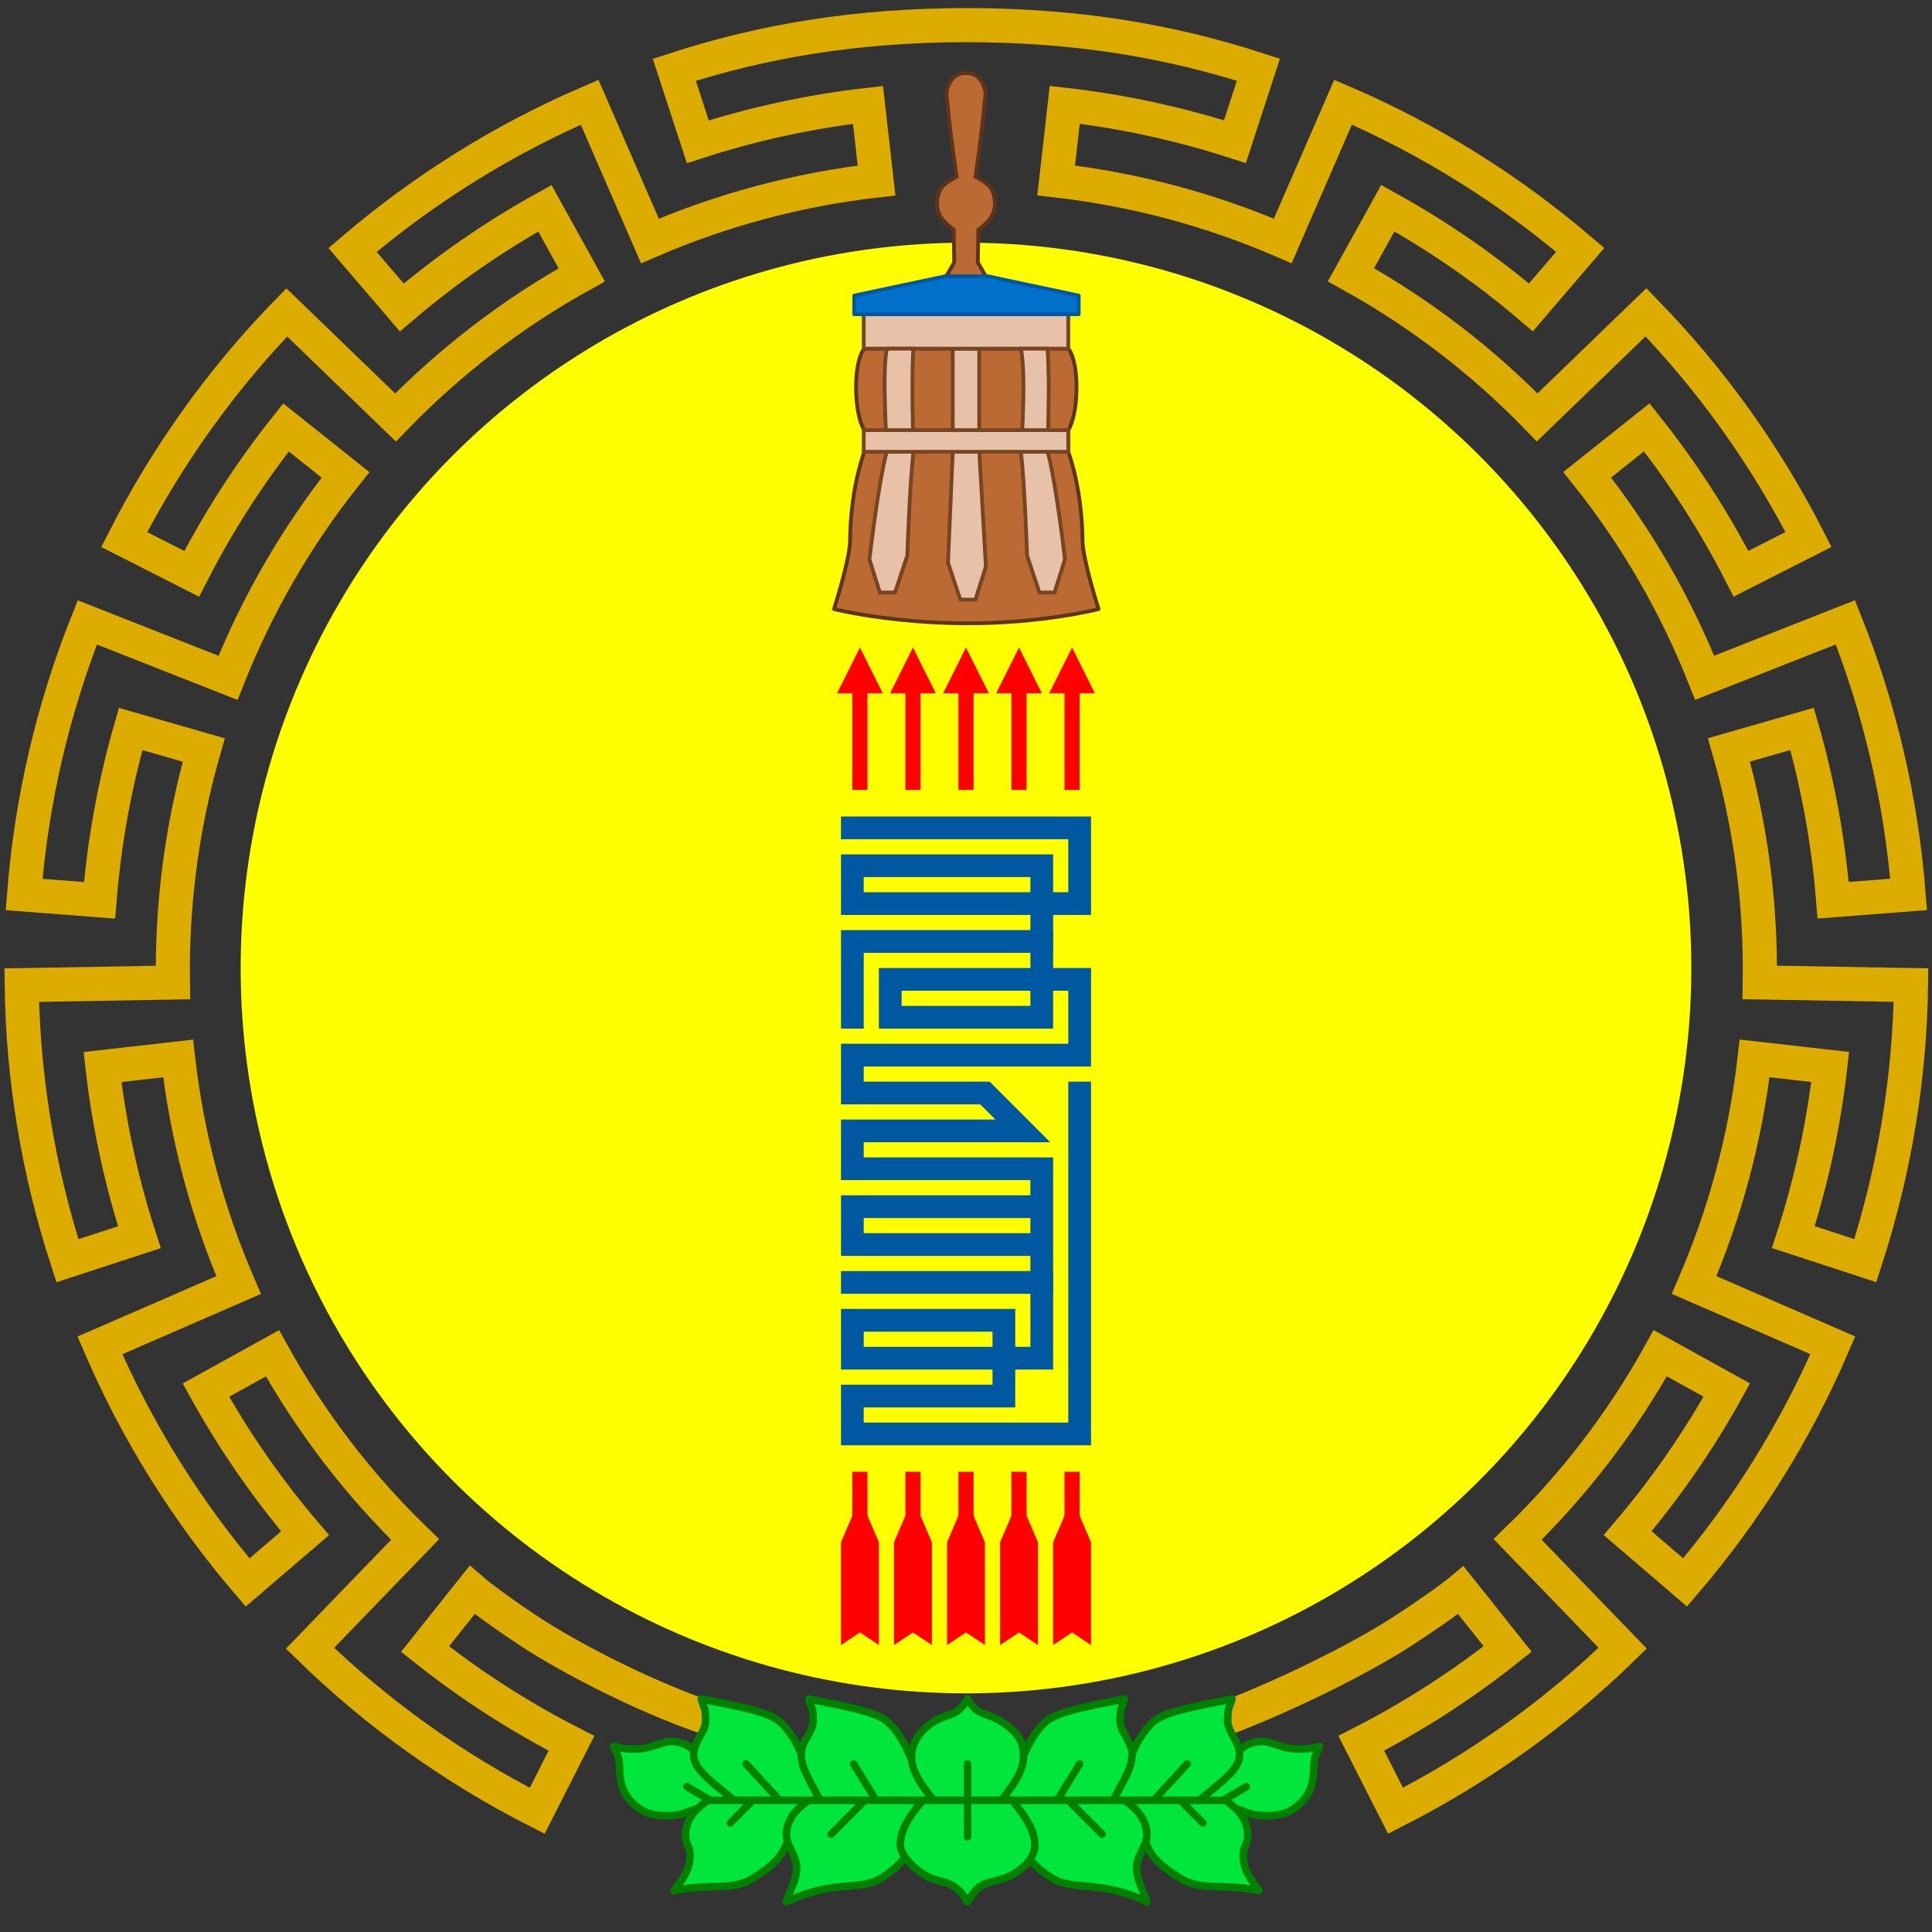 <svg height="510" viewBox="0 0 510 510" width="510" xmlns="http://www.w3.org/2000/svg"><rect x="0" y="0" width="510" height="510" fill="#333333" stroke="none"/><g transform="translate(0 -542.362)"><path d="m191.18 997.289c-18.731-5.676-41.043-17.404-51.667-24.46-10.624-7.056-14.881-10.759-14.881-10.759l-12.429 15.605c11.938 9.498 24.865 17.838 38.647 24.879l-9.045 17.824c-22.189-11.307-42.39-25.782-59.97-42.909l27.735-28.719c-14.685-14.238-27.434-30.726-37.644-49.155l-17.576 9.728c7.395 13.343 16.146 25.995 26.184 37.775l-15.177 13.006c-16.173-18.937-29.297-40.04-38.985-62.592l36.614-15.919c-8.119-18.773-13.588-38.885-15.968-59.819l-19.961 2.262c1.726 15.157 4.969 30.196 9.735 44.92l-18.999 6.208c-7.695-23.685-11.744-48.204-12.064-72.746l39.919-.696c-.316-20.451 2.327-41.125 8.139-61.376l-19.307-5.549c-4.206 14.664-6.964 29.799-8.196 45.226l-19.929-1.535c1.955-24.827 7.597-49.029 16.693-71.825l37.147 14.634c7.534-19.016 17.888-37.104 31.007-53.589l-15.714-12.515c-9.498 11.938-17.838 24.865-24.879 38.647l-17.824-9.045c11.307-22.189 25.781-42.39 42.908-59.97l28.719 27.735c14.238-14.685 30.726-27.434 49.155-37.644l-9.728-17.576c-13.343 7.395-25.995 16.146-37.775 26.184l-13.006-15.177c18.937-16.173 40.04-29.297 62.592-38.985l15.919 36.614c18.773-8.119 38.885-13.588 59.819-15.968l-2.262-19.961c-15.157 1.726-30.196 4.969-44.92 9.735l-6.208-18.999c23.685-7.695 48.204-11.744 77.097-11.79 28.892.026 53.411 4.074 77.096 11.77l-6.208 18.999c-14.724-4.766-29.762-8.009-44.92-9.735l-2.262 19.961c20.934 2.38 41.045 7.849 59.819 15.968l15.919-36.614c22.551 9.688 43.654 22.811 62.592 38.985l-13.006 15.177c-11.779-10.038-24.432-18.789-37.775-26.184l-9.728 17.576c18.429 10.21 34.917 22.959 49.155 37.644l28.719-27.735c17.127 17.58 31.602 37.781 42.908 59.97l-17.824 9.045c-7.041-13.782-15.382-26.709-24.879-38.647l-15.714 12.515c13.119 16.485 23.473 34.574 31.007 53.589l37.147-14.634c9.096 22.796 14.738 46.998 16.693 71.825l-19.929 1.535c-1.231-15.427-3.99-30.562-8.196-45.226l-19.307 5.549c5.812 20.251 8.456 40.925 8.139 61.376l39.919.696c-.32 24.542-4.369 49.061-12.064 72.746l-18.999-6.208c4.766-14.724 8.009-29.762 9.735-44.92l-19.961-2.262c-2.38 20.934-7.849 41.046-15.968 59.819l36.614 15.919c-9.688 22.551-22.811 43.654-38.985 62.592l-15.177-13.006c10.038-11.779 18.789-24.432 26.184-37.775l-17.576-9.728c-10.21 18.429-22.959 34.917-37.644 49.155l27.735 28.719c-17.58 17.127-37.781 31.602-59.97 42.909l-9.045-17.824c13.782-7.042 26.709-15.382 38.647-24.879l-12.353-15.51s-3.898 3.282-14.957 10.537c-11.058 7.255-32.583 18.139-51.826 25.037" fill="none" stroke="#dcac00" stroke-linecap="square" stroke-width="9"/><circle cx="255" cy="797.899" fill="#ff0" r="191.468"/></g><g fill="none" stroke="#0058a0" stroke-width="6" transform="translate(-149.998 -548.835)"><g stroke-linecap="square"><path d="m425 797.362h-50v20"/><path d="m435 837.362v90h-60v-10h40v-20h-40v10h50v-50h-50v-10h45l-10-10h-35v-10h60v-20h-50v10h40v-40h-50v10h60v-20h-60"/><path d="m425 887.362h-50"/></g><path d="m425 877.362h-50v-10h50"/></g><g fill="none" stroke="#fe0000" transform="translate(0 -542.362)"><g stroke-miterlimit="7" stroke-width="4"><path d="m227.002 750.889v-30"/><path d="m241.002 750.889v-30"/><path d="m255.002 750.889v-30"/><path d="m269.002 750.889v-30"/><path d="m283.002 750.889v-30"/><path d="m227.002 972.889v-42"/><path d="m241.002 972.889v-42"/><path d="m255.002 972.889v-42"/><path d="m252.002 949.889 3-7 3 7v23l-3-2-3 2z"/><path d="m269.002 972.889v-42"/><path d="m283.002 972.889v-42"/><path d="m266.002 949.889 3-7 3 7v23l-3-2-3 2z"/><path d="m280.002 949.889 3-7 3 7v23l-3-2-3 2z"/><path d="m238.002 949.889 3-7 3 7v23l-3-2-3 2z"/><path d="m224.002 949.889 3-7 3 7v23l-3-2-3 2z"/></g><g stroke-miterlimit="20" stroke-width="5"><path d="m225.002 722.889 2-4 2 4z"/><path d="m239.002 722.889 2-4 2 4z"/><path d="m253.002 722.889 2-4 2 4z"/><path d="m267.002 722.889 2-4 2 4z"/><path d="m281.002 722.889 2-4 2 4z"/></g></g><g fill="#00e63c" fill-rule="evenodd" stroke="#008000" stroke-linejoin="round" stroke-width="2" transform="translate(0 -542.362)"><path d="m180.74 1020.958c-2.691 1.08-8.419 1.037-11.185-.678-2.767-1.715-5.06-4.052-5.751-8.111-.691-4.059.518-4.35-1.868-8.804 8.866 2.274 11.937-1.587 15.846-1.285 3.909.302 6.352 2.916 8.336 5.689 1.984 2.774 4.704 5.036 7.842 9.592l-5.202.969-7.403-4.317 7.403 4.433s-5.327 1.433-8.017 2.512z"/><path d="m193.814 1017.619c-6.265-5.134-10.586-8.204-10.709-11.891-.124-3.687 3.251-6.036 3.168-9.382-.083-3.346-.154-2.235-1.168-5.482 7.449 1.507 17.561 3.147 20.708 5.945 3.146 2.798 4.926 6.588 6.26 9.73 1.335 3.142 3.499 5.945 5.573 11.079h-11.833l-8.875-9.623 8.875 9.623z"/><path d="m216.462 1017.619c-2.572-5.134-4.834-8.204-4.958-11.891-.124-3.687 3.251-6.036 3.168-9.382-.083-3.346-.154-2.235-1.168-5.482 7.449 1.507 17.562 3.147 20.708 5.945 3.146 2.798 4.926 6.588 6.26 9.73 1.335 3.142 3.499 5.945 5.573 11.079h-14.791l-5.917-9.623 5.917 9.623z"/><path d="m186.879 1017.619c-4.331 2.879-5.801 5.892-5.917 8.918-.115 3.026 1.266 2.599 1.183 5.945-.083 3.346-1.512 5.324-4.142 8.918 10.219-1.971 15.254.188 20.708-3.19 5.454-3.378 7.54-5.776 8.875-8.918 1.335-3.142 3.251-6.54 5.325-11.673h-14.2l-5.917 5.945 5.917-5.945z"/><path d="m213.504 1017.619c-4.331 2.879-5.801 5.892-5.917 8.918-.115 3.026 2.783 5.66 2.7 9.007-.083 3.346-1.686 5.582-2.7 8.829 12.526-5.913 19.439-2.785 24.894-6.162 5.454-3.378 6.657-5.776 7.991-8.918 1.335-3.142 3.499-6.54 5.573-11.674h-17.75l-8.875 8.918 8.875-8.918z"/><path d="m329.597 1020.958c2.691 1.08 8.419 1.037 11.185-.678 2.767-1.715 5.06-4.052 5.751-8.111.691-4.059-.518-4.35 1.868-8.804-8.866 2.274-11.937-1.587-15.846-1.285s-6.352 2.916-8.336 5.69c-1.984 2.774-4.704 5.036-7.842 9.592l5.202.969 7.403-4.317-7.403 4.433s5.327 1.433 8.017 2.512z"/><path d="m316.523 1017.619c6.265-5.134 10.586-8.204 10.709-11.891.124-3.687-3.251-6.036-3.168-9.382.083-3.346.154-2.235 1.168-5.481-7.449 1.507-17.562 3.147-20.708 5.945-3.146 2.798-4.926 6.588-6.26 9.73-1.335 3.142-3.499 5.945-5.573 11.079h11.833l8.875-9.623-8.875 9.623z"/><path d="m293.875 1017.619c2.572-5.134 4.834-8.204 4.958-11.891.124-3.687-3.251-6.036-3.168-9.382.083-3.346.154-2.235 1.168-5.481-7.449 1.507-17.562 3.147-20.708 5.945-3.146 2.798-4.926 6.588-6.26 9.73-1.335 3.142-3.499 5.945-5.573 11.079h14.791l5.917-9.623-5.917 9.623z"/><path d="m264.292 1017.619c4.154-5.134 5.917-8.32 5.917-11.891 0-3.571-1.572-6.152-5.917-8.918-4.345-2.767-5.875-1.076-8.875-5.945-3.115 4.986-5.121 3.611-8.875 5.945-3.754 2.334-5.811 5.776-5.917 8.918-.106 3.142 1.532 6.873 5.917 11.891h8.875v-9.623 9.623z"/><path d="m323.458 1017.619c4.331 2.879 5.801 5.892 5.917 8.918.115 3.026-1.266 2.599-1.183 5.946.083 3.346 1.512 5.323 4.142 8.918-10.219-1.971-15.254.188-20.708-3.19-5.454-3.378-7.54-5.559-8.875-8.701-1.335-3.142-3.842-6.757-5.917-11.891h14.791l5.917 5.945-5.917-5.945z"/><path d="m296.833 1017.619c4.331 2.879 5.801 5.892 5.917 8.918.115 3.026-2.783 5.661-2.7 9.007.083 3.346 1.686 5.582 2.7 8.829-12.526-5.913-19.439-2.785-24.894-6.163-5.454-3.378-6.657-5.776-7.991-8.918-1.335-3.142-3.499-6.54-5.573-11.674h17.75l8.875 8.918-8.875-8.918z"/><path d="m267.251 1017.619c4.154 5.134 5.917 8.32 5.917 11.891 0 3.57-3.948 7.543-8.87 8.918-4.922 1.375-5.875 1.076-8.875 5.946-3.115-4.986-5.121-4.771-8.875-5.946-3.754-1.174-8.774-5.776-8.88-8.918-.106-3.142 1.532-6.873 5.917-11.891h11.838v9.624-9.624z"/></g><g transform="translate(-45 7.174)"><path d="m327 84.863c3.005 3.536 2.814 17.06 0 21.51v5.714c3.014 8.612 3.75 18.275 3.75 23.275s4.25 18.25 4.25 18.25-14.875 3.831-34.922 3.75c-20.172-.062-34.922-3.75-34.922-3.75s4.25-13.25 4.25-18.25.736-14.663 3.75-23.275v-5.714c-2.814-4.45-3.005-17.974 0-21.51z" fill="#bc6a34" fill-rule="evenodd" stroke="#5e341a" stroke-linejoin="round"/><g fill="#e7c2a9" stroke="#784421"><path d="m296.5 84.863v27.224l-1.25 29.275 3.25 9.75h4l2.75-8.75-1.75-30.5v-27z" fill-rule="evenodd"/><path d="m273 75.769h54v9.094h-54z" stroke-linecap="square"/><path d="m314.5 84.863c1.5 7.5 0 27.224 0 27.224 1 8.75 1.625 27.4 1.625 27.4l3.25 9.75h4l2.75-8.75s-2.375-20.625-4.625-28.625c0 0 .75-19.25 0-27z" fill-rule="evenodd"/><path d="m286.133 84.863c-.625 6.125 0 27.224 0 27.224-1 8.75-1.625 27.4-1.625 27.4l-3.25 9.75h-4l-2.75-8.75s2.375-20.625 4.625-28.625c0 0-1.375-21.75 0-27z" fill-rule="evenodd"/><path d="m273 106.373h54v5.714h-54z" stroke-linecap="square"/></g><g fill-rule="evenodd"><path d="m305.25 65.784-2.125-3.671.125-8.625s2.704-2.055 3.5-3.5c.639-1.16.935-2.552.875-3.875-.061-1.356-.447-2.781-1.25-3.875-.937-1.277-3.875-2.75-3.875-2.75s1.871-12.804 2.375-19.25c.098-1.247.448-2.542.125-3.75-.367-1.374-1.11-2.775-2.25-3.625-.76-.567-1.796-.75-2.744-.75s-1.984.183-2.744.75c-1.14.85-1.883 2.251-2.25 3.625-.323 1.208.028 2.503.125 3.75.504 6.446 2.375 19.25 2.375 19.25s-2.938 1.473-3.875 2.75c-.803 1.094-1.189 2.519-1.25 3.875-.059 1.323.236 2.715.875 3.875.796 1.445 3.5 3.5 3.5 3.5l.125 8.625-2.125 3.671z" fill="#bc6a34" stroke="#5e341a"/><path d="m270.5 75.769v-4.907l23.893-5.079h11.465l23.893 5.079v4.907c-19.75 0-39.5 0-59.25 0z" fill="#0070cb" stroke="#0058a0" stroke-linejoin="round"/></g></g></svg>